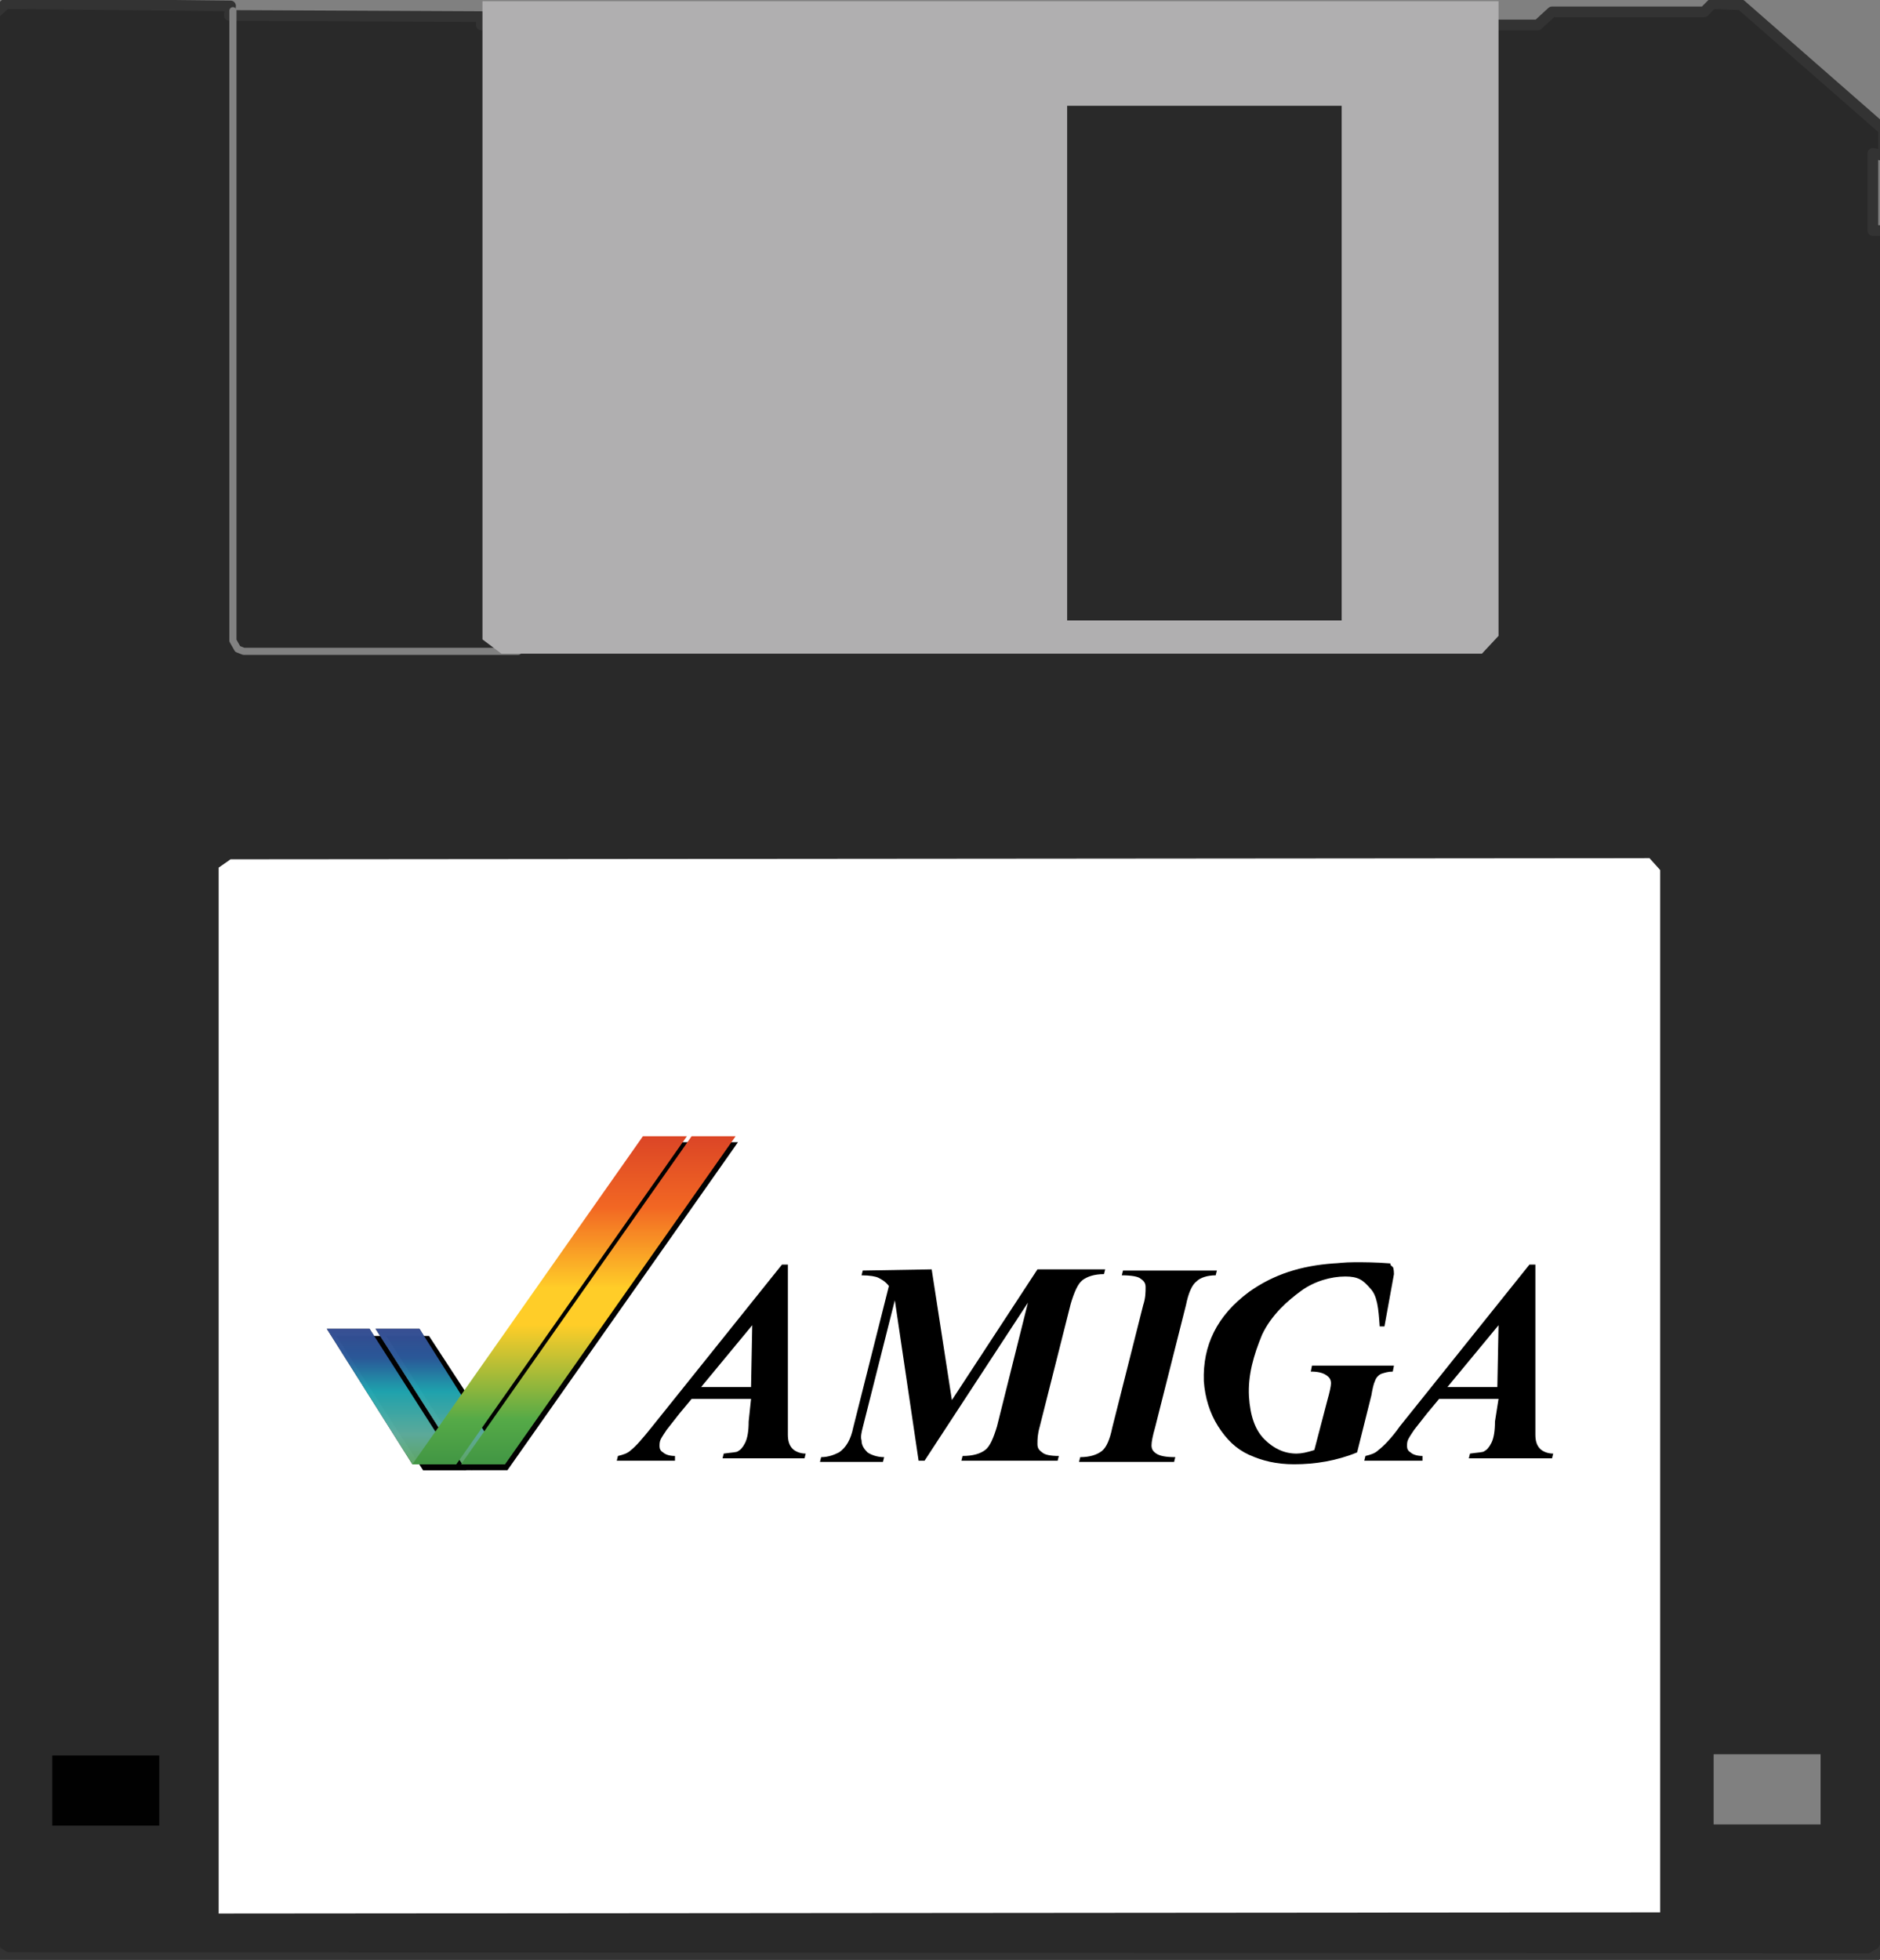 <?xml version="1.0" encoding="utf-8"?>
<!-- Generator: Adobe Illustrator 19.0.0, SVG Export Plug-In . SVG Version: 6.00 Build 0)  -->
<svg version="1.1" id="Layer_1" xmlns="http://www.w3.org/2000/svg" xmlns:xlink="http://www.w3.org/1999/xlink" x="0px" y="0px"
	 viewBox="-226 314.1 158.2 164.9" enable-background="new -226 314.1 158.2 164.9" xml:space="preserve">
<rect x="-226" y="314.1" width="158.2" height="164.9" fill="#808080" stroke="none"/>
<g>
	<g id="XMLID_647_">
		<path id="_x3C_Path_x3E_" fill="#292929" d="M-225.5,314.3l-1,0.9l-0.3,1.1l0.2,161.2l0.4,0.8l0.8,0.5l156.9,0.1l1-0.6l0.5-1
			l-0.2-143.8h-1.1V327l0.9,0.2V325l-12.1-10.5l-2.4-0.1l-0.7,0.7h-12.8l-1.2,1.1l-2.6,0.1h-86.3v-0.7l-21.2-0.3l0.1-0.8
			L-225.5,314.3L-225.5,314.3z M-81.8,461.7h9v5.9h-9V461.7z"/>
		
			<path id="_x3C_Path_x3E__1_" fill="none" stroke="#333333" stroke-width="0.9" stroke-linecap="round" stroke-linejoin="round" stroke-miterlimit="10" d="
			M-226.8,316.3l0.1,161.2l0.4,0.8l0.8,0.5l156.9,0.1l1-0.6l0.5-1l-0.2-143.8h-1.1V327l0.9,0.2V325l-12-10.5l-2.4-0.1l-0.7,0.7
			h-12.8l-1.2,1.1h-2.6h-86.3v-0.7l-21.2-0.1l0.1-0.8l-18.9-0.2l-1,0.9L-226.8,316.3L-226.8,316.3z"/>
		
			<path id="_x3C_Path_x3E__2_" fill="none" stroke="#818181" stroke-width="0.6" stroke-linecap="round" stroke-linejoin="round" stroke-miterlimit="10" d="
			M-206.4,315V368l0.4,0.7l0.5,0.2h23.1"/>
		<path id="_x3C_Path_x3E__3_" fill="#010101" d="M-221.6,467.7h9v-5.9h-9V467.7z"/>
		<path id="_x3C_Path_x3E__4_" fill="none" stroke="#010101" d="M-191.9,380.3"/>
		<path id="_x3C_Path_x3E__5_" fill="#FFFFFF" d="M-86.3,475v-87.7l-0.9-1l-119.4,0.1l-1,0.7v88L-86.3,475z"/>
		<path id="_x3C_Path_x3E__6_" fill="#B0AFB0" d="M-185.4,314.2v53.7l1.6,1.2h82.5l1.4-1.5v-53.4H-185.4L-185.4,314.2z M-136.2,323
			h23.1v43.3h-23.1V323z"/>
	</g>
	<g id="XMLID_629_">
		<g id="XMLID_648_">
			<path id="XMLID_658_" d="M-162.8,430.8l0.1-5.2l-4.3,5.2H-162.8z M-162.8,431.8h-5l-1,1.2l-1.1,1.4c-0.2,0.3-0.4,0.6-0.5,0.8
				c-0.1,0.2-0.1,0.4-0.1,0.6s0.1,0.4,0.3,0.5c0.2,0.2,0.6,0.3,1,0.3v0.4h-4.9l0.1-0.4c0.4-0.1,0.8-0.2,1.1-0.5c0.4-0.3,1-1,1.8-2
				l10.9-13.6h0.5v13.1c0,0.7,0,1.1,0,1.2c0,0.5,0.1,0.9,0.4,1.2c0.2,0.2,0.6,0.4,1.1,0.4l-0.1,0.4h-6.9l0.1-0.4
				c0.7-0.1,1.1-0.1,1.2-0.2c0.2-0.1,0.4-0.3,0.6-0.7c0.2-0.4,0.3-1,0.3-1.8L-162.8,431.8z"/>
			<path id="XMLID_656_" d="M-147.6,420.9l1.7,11l7.2-11h5.7l-0.1,0.4c-0.8,0-1.4,0.2-1.8,0.5c-0.4,0.3-0.7,1-1,2l-2.6,10.3
				c-0.2,0.7-0.2,1.1-0.2,1.5c0,0.3,0.1,0.5,0.4,0.7c0.2,0.2,0.7,0.3,1.4,0.3l-0.1,0.4h-8.1l0.1-0.4c0.9,0,1.5-0.2,1.9-0.5
				s0.7-1,1-2l2.6-10.4l-8.7,13.3h-0.5l-2-13.5l-2.7,10.7c-0.1,0.4-0.2,0.8-0.1,1.1c0,0.4,0.2,0.7,0.5,1c0.3,0.2,0.8,0.4,1.4,0.4
				l-0.1,0.4h-5.3l0.1-0.4c0.6,0,1.1-0.2,1.5-0.4c0.6-0.4,1-1.1,1.2-2.1l3-11.9c-0.3-0.4-0.7-0.6-0.9-0.7c-0.2-0.1-0.7-0.2-1.4-0.2
				l0.1-0.4L-147.6,420.9L-147.6,420.9z"/>
			<path id="XMLID_654_" d="M-131.6,421.4l0.1-0.4h7.9l-0.1,0.4c-0.7,0-1.3,0.2-1.6,0.5c-0.4,0.3-0.7,1-0.9,2l-2.6,10.3
				c-0.2,0.7-0.3,1.2-0.3,1.5s0.1,0.5,0.4,0.7c0.3,0.2,0.8,0.3,1.6,0.3l-0.1,0.4h-8l0.1-0.4c0.8,0,1.4-0.2,1.8-0.5
				c0.4-0.3,0.7-1,0.9-2l2.6-10.3c0.2-0.6,0.2-1.1,0.2-1.5c0-0.3-0.1-0.5-0.4-0.7C-130.2,421.5-130.8,421.4-131.6,421.4z"/>
			<path id="XMLID_651_" d="M-100,430.8l0.1-5.2l-4.3,5.2H-100z M-99.9,431.8h-5l-1,1.2l-1.1,1.4c-0.2,0.3-0.4,0.6-0.5,0.8
				c-0.1,0.2-0.1,0.4-0.1,0.6s0.1,0.4,0.3,0.5c0.2,0.2,0.6,0.3,1,0.3v0.4h-4.9l0.1-0.4c0.4-0.1,0.8-0.2,1.1-0.5c0.4-0.3,1.1-1,1.8-2
				l10.9-13.6h0.5v13.1c0,0.7,0,1.1,0,1.2c0,0.5,0.1,0.9,0.4,1.2c0.2,0.2,0.6,0.4,1.1,0.4l-0.1,0.4h-7l0.1-0.4
				c0.7-0.1,1.1-0.1,1.2-0.2c0.2-0.1,0.4-0.3,0.6-0.7c0.2-0.4,0.3-1,0.3-1.8L-99.9,431.8z"/>
			<path id="XMLID_649_" d="M-108.8,420.7c0.1,0.1,0.1,0.6,0.1,0.6l-0.8,4.4h-0.4c-0.1-1.5-0.2-2.6-0.8-3.2c-0.6-0.7-1-1-2.1-1
				c-1.2,0-2.6,0.4-3.7,1.2c-1.1,0.8-2.5,2-3.3,3.7c-0.7,1.7-1.2,3.4-1.1,5.2c0.1,1.6,0.5,2.8,1.3,3.6c0.8,0.8,1.7,1.2,2.7,1.2
				c0.4,0,0.9-0.1,1.5-0.3l1.1-4.2c0.2-0.7,0.3-1.2,0.3-1.4c0-0.3-0.1-0.5-0.4-0.7s-0.7-0.3-1.3-0.3l0.1-0.5h6.9l-0.1,0.5
				c-0.4,0-0.7,0.1-1,0.2c-0.2,0.1-0.4,0.3-0.5,0.6c-0.1,0.2-0.2,0.6-0.3,1.2l-1.2,4.8c-1.7,0.7-3.5,1-5.3,1c-1.5,0-2.7-0.3-3.8-0.8
				s-1.9-1.3-2.6-2.4s-1.1-2.4-1.2-3.8c-0.1-3,1.1-5.5,3.8-7.5c2.1-1.5,4.4-2.2,7.1-2.4c0.3,0,0.9-0.1,1.8-0.1c0.8,0,1.7,0,3,0.1
				C-109,420.6-108.9,420.6-108.8,420.7z"/>
		</g>
		<g id="XMLID_630_">
			<polygon id="XMLID_645_" fill="#010101" points="-193.5,426.5 -189.9,426.5 -185.2,433.7 -186.3,437.8 			"/>
			<g id="XMLID_638_">
				<polygon id="XMLID_642_" fill="#010101" points="-197.7,426.5 -194,426.5 -186.8,437.8 -190.4,437.8 				"/>
				<polygon id="XMLID_640_" fill="#010101" points="-163.9,410.2 -167.5,410.2 -187,437.8 -183.3,437.8 				"/>
				<polygon id="XMLID_639_" fill="#010101" points="-167.4,410.2 -171,410.2 -190.4,437.8 -186.8,437.8 				"/>
			</g>
			<polygon id="XMLID_637_" opacity="0.9" fill="#010101" enable-background="new    " points="-198.5,425.9 -194.9,425.9 
				-187.6,437.3 -191.3,437.3 			"/>
			<polygon id="XMLID_636_" opacity="0.9" fill="#010101" enable-background="new    " points="-194.4,425.9 -190.7,425.9 
				-183.5,437.3 -187.1,437.3 			"/>
			<g id="XMLID_633_" opacity="0.85">
				
					<linearGradient id="XMLID_2_" gradientUnits="userSpaceOnUse" x1="-193.05" y1="435.036" x2="-193.05" y2="423.673" gradientTransform="matrix(1 0 0 1 0 2.2)">
					<stop  offset="0" style="stop-color:#6FC177"/>
					<stop  offset="0.214" style="stop-color:#6CC7B4"/>
					<stop  offset="0.535" style="stop-color:#24BECB"/>
					<stop  offset="0.781" style="stop-color:#3167B2"/>
					<stop  offset="1" style="stop-color:#3D57A7"/>
				</linearGradient>
				<polygon id="XMLID_635_" fill="url(#XMLID_2_)" points="-198.5,425.9 -194.9,425.9 -187.6,437.3 -191.3,437.3 				"/>
				
					<linearGradient id="XMLID_3_" gradientUnits="userSpaceOnUse" x1="-188.95" y1="435.036" x2="-188.95" y2="423.673" gradientTransform="matrix(1 0 0 1 0 2.2)">
					<stop  offset="0" style="stop-color:#6FC177"/>
					<stop  offset="0.214" style="stop-color:#6CC7B4"/>
					<stop  offset="0.535" style="stop-color:#24BECB"/>
					<stop  offset="0.781" style="stop-color:#3167B2"/>
					<stop  offset="1" style="stop-color:#3D57A7"/>
				</linearGradient>
				<polygon id="XMLID_634_" fill="url(#XMLID_3_)" points="-194.4,425.9 -190.7,425.9 -183.5,437.3 -187.1,437.3 				"/>
			</g>
			
				<linearGradient id="XMLID_4_" gradientUnits="userSpaceOnUse" x1="-179.75" y1="435.036" x2="-179.75" y2="407.436" gradientTransform="matrix(1 0 0 1 0 2.2)">
				<stop  offset="0" style="stop-color:#429644"/>
				<stop  offset="0.134" style="stop-color:#55AA47"/>
				<stop  offset="0.422" style="stop-color:#FFCD28"/>
				<stop  offset="0.535" style="stop-color:#FFCD28"/>
				<stop  offset="0.781" style="stop-color:#F26723"/>
				<stop  offset="1" style="stop-color:#DB4526"/>
			</linearGradient>
			<polygon id="XMLID_632_" fill="url(#XMLID_4_)" points="-168.2,409.7 -171.9,409.7 -191.3,437.3 -187.6,437.3 			"/>
			
				<linearGradient id="XMLID_5_" gradientUnits="userSpaceOnUse" x1="-175.65" y1="435.036" x2="-175.65" y2="407.436" gradientTransform="matrix(1 0 0 1 0 2.2)">
				<stop  offset="0" style="stop-color:#429644"/>
				<stop  offset="0.134" style="stop-color:#55AA47"/>
				<stop  offset="0.422" style="stop-color:#FFCD28"/>
				<stop  offset="0.535" style="stop-color:#FFCD28"/>
				<stop  offset="0.781" style="stop-color:#F26723"/>
				<stop  offset="1" style="stop-color:#DB4526"/>
			</linearGradient>
			<polygon id="XMLID_631_" fill="url(#XMLID_5_)" points="-164.1,409.7 -167.8,409.7 -187.2,437.3 -183.5,437.3 			"/>
		</g>
	</g>
</g>
</svg>
